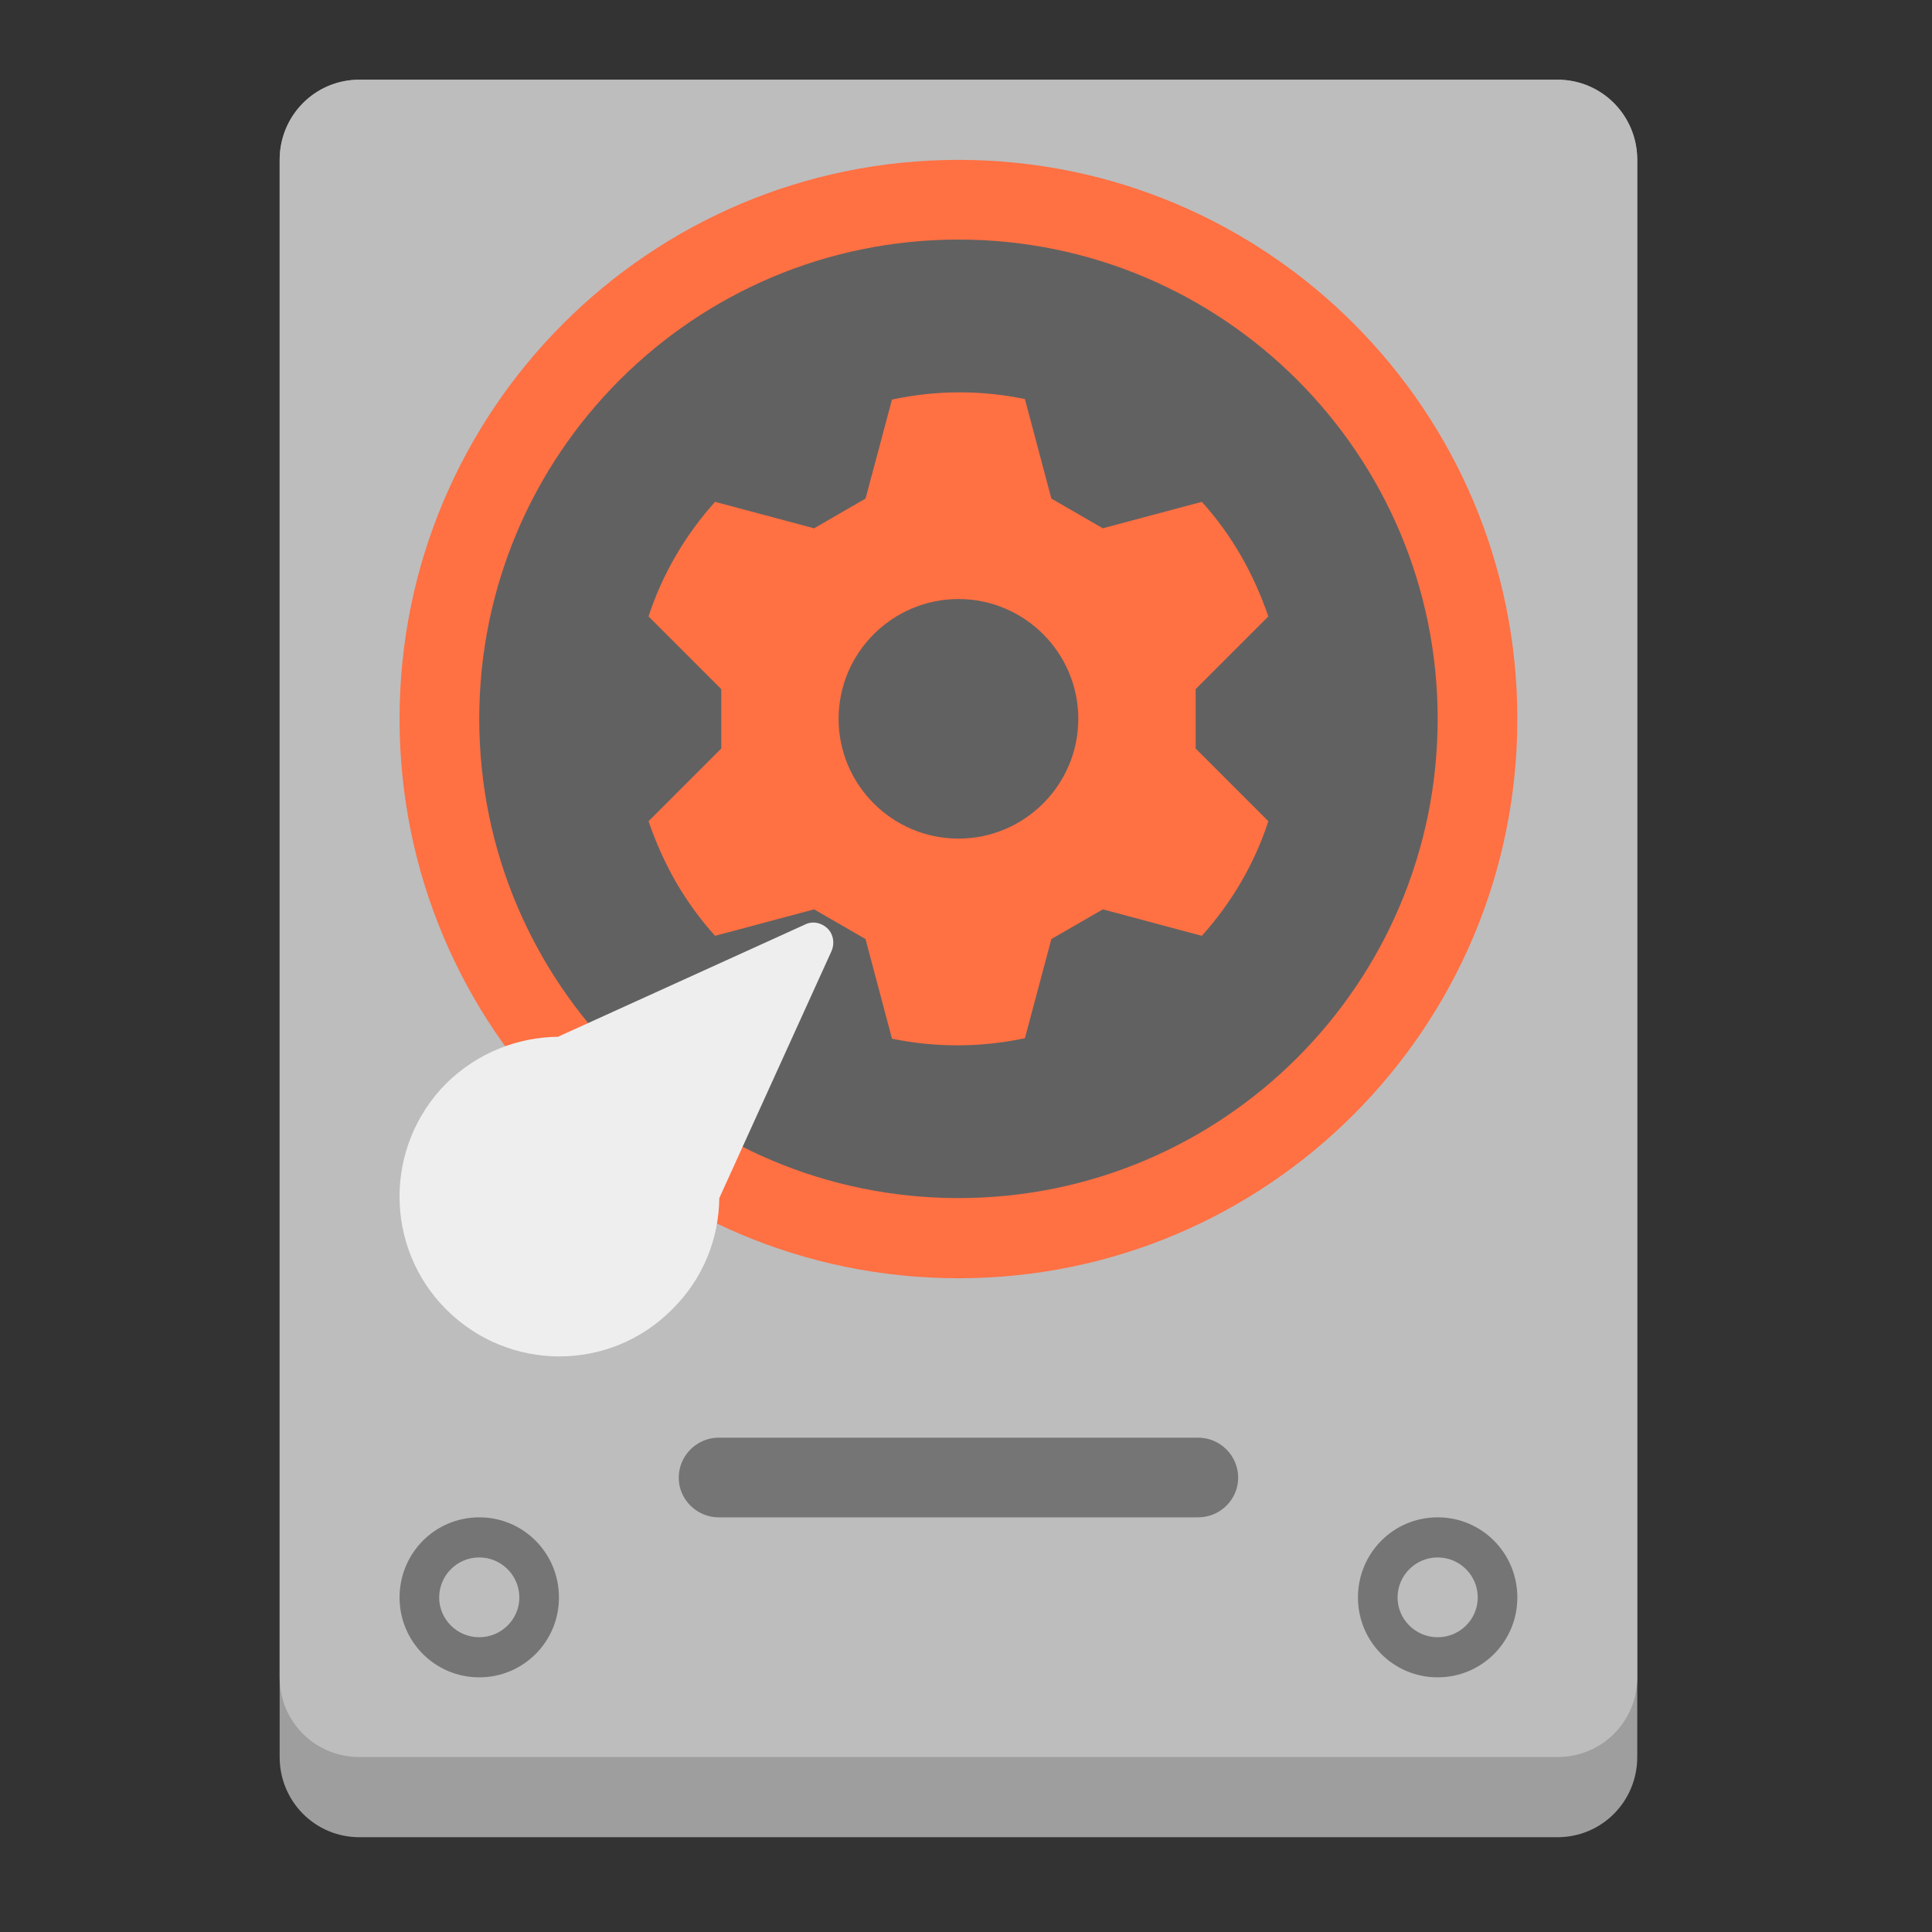 
<svg xmlns="http://www.w3.org/2000/svg" xmlns:xlink="http://www.w3.org/1999/xlink" width="16px" height="16px" viewBox="0 0 16 16" version="1.1">
<rect x="0" y="0" width="16" height="16" fill="#333333" stroke="none"/>
<g id="surface1">
<path style=" stroke:none;fill-rule:nonzero;fill:rgb(61.961%,61.961%,61.961%);fill-opacity:1;" d="M 2.977 0.66 L 12.898 0.66 C 13.266 0.66 13.559 0.957 13.559 1.324 L 13.559 14.551 C 13.559 14.918 13.266 15.215 12.898 15.215 L 2.977 15.215 C 2.609 15.215 2.316 14.918 2.316 14.551 L 2.316 1.324 C 2.316 0.957 2.609 0.66 2.977 0.66 Z M 2.977 0.66 "/>
<path style=" stroke:none;fill-rule:nonzero;fill:rgb(74.118%,74.118%,74.118%);fill-opacity:1;" d="M 2.977 0.66 L 12.898 0.66 C 13.266 0.66 13.559 0.957 13.559 1.324 L 13.559 13.891 C 13.559 14.258 13.266 14.551 12.898 14.551 L 2.977 14.551 C 2.609 14.551 2.316 14.258 2.316 13.891 L 2.316 1.324 C 2.316 0.957 2.609 0.66 2.977 0.66 Z M 2.977 0.66 "/>
<path style=" stroke:none;fill-rule:nonzero;fill:rgb(100%,43.922%,26.275%);fill-opacity:1;" d="M 7.938 1.324 C 10.496 1.324 12.566 3.398 12.566 5.953 C 12.566 8.512 10.496 10.586 7.938 10.586 C 5.379 10.586 3.309 8.512 3.309 5.953 C 3.309 3.398 5.379 1.324 7.938 1.324 Z M 7.938 1.324 "/>
<path style=" stroke:none;fill-rule:nonzero;fill:rgb(38.039%,38.039%,38.039%);fill-opacity:1;" d="M 7.938 1.984 C 10.129 1.984 11.906 3.762 11.906 5.953 C 11.906 8.145 10.129 9.922 7.938 9.922 C 5.746 9.922 3.969 8.145 3.969 5.953 C 3.969 3.762 5.746 1.984 7.938 1.984 Z M 7.938 1.984 "/>
<path style=" stroke:none;fill-rule:nonzero;fill:rgb(93.333%,93.333%,93.333%);fill-opacity:1;" d="M 6.855 7.691 C 6.805 7.641 6.73 7.625 6.668 7.656 L 4.621 8.586 C 4.285 8.59 3.953 8.719 3.695 8.973 C 3.18 9.492 3.18 10.328 3.695 10.844 C 4.215 11.363 5.051 11.363 5.566 10.844 C 5.824 10.59 5.953 10.258 5.957 9.922 L 6.887 7.875 C 6.914 7.812 6.902 7.738 6.855 7.691 Z M 6.855 7.691 "/>
<path style=" stroke:none;fill-rule:nonzero;fill:rgb(45.882%,45.882%,45.882%);fill-opacity:1;" d="M 3.969 12.566 C 4.336 12.566 4.629 12.863 4.629 13.23 C 4.629 13.594 4.336 13.891 3.969 13.891 C 3.602 13.891 3.309 13.594 3.309 13.23 C 3.309 12.863 3.602 12.566 3.969 12.566 Z M 3.969 12.566 "/>
<path style=" stroke:none;fill-rule:nonzero;fill:rgb(45.882%,45.882%,45.882%);fill-opacity:1;" d="M 11.906 12.566 C 12.273 12.566 12.566 12.863 12.566 13.23 C 12.566 13.594 12.273 13.891 11.906 13.891 C 11.539 13.891 11.246 13.594 11.246 13.23 C 11.246 12.863 11.539 12.566 11.906 12.566 Z M 11.906 12.566 "/>
<path style=" stroke:none;fill-rule:nonzero;fill:rgb(45.882%,45.882%,45.882%);fill-opacity:1;" d="M 5.953 11.906 L 9.922 11.906 C 10.105 11.906 10.254 12.055 10.254 12.238 C 10.254 12.418 10.105 12.566 9.922 12.566 L 5.953 12.566 C 5.77 12.566 5.621 12.418 5.621 12.238 C 5.621 12.055 5.77 11.906 5.953 11.906 Z M 5.953 11.906 "/>
<path style=" stroke:none;fill-rule:nonzero;fill:rgb(74.118%,74.118%,74.118%);fill-opacity:1;" d="M 3.969 12.898 C 4.152 12.898 4.301 13.047 4.301 13.23 C 4.301 13.41 4.152 13.559 3.969 13.559 C 3.785 13.559 3.637 13.41 3.637 13.23 C 3.637 13.047 3.785 12.898 3.969 12.898 Z M 3.969 12.898 "/>
<path style=" stroke:none;fill-rule:nonzero;fill:rgb(74.118%,74.118%,74.118%);fill-opacity:1;" d="M 11.906 12.898 C 12.09 12.898 12.238 13.047 12.238 13.23 C 12.238 13.41 12.09 13.559 11.906 13.559 C 11.723 13.559 11.574 13.41 11.574 13.23 C 11.574 13.047 11.723 12.898 11.906 12.898 Z M 11.906 12.898 "/>
<path style=" stroke:none;fill-rule:nonzero;fill:rgb(100%,43.922%,26.275%);fill-opacity:1;" d="M 5.922 4.156 C 5.672 4.434 5.484 4.758 5.371 5.105 L 5.973 5.707 L 5.973 6.199 L 5.371 6.801 C 5.43 6.973 5.504 7.141 5.598 7.305 C 5.691 7.465 5.801 7.617 5.922 7.75 L 6.742 7.531 L 7.168 7.777 L 7.387 8.602 C 7.746 8.676 8.121 8.676 8.488 8.598 L 8.707 7.777 L 9.133 7.531 L 9.953 7.75 C 10.203 7.473 10.391 7.148 10.504 6.801 L 9.902 6.199 L 9.902 5.707 L 10.504 5.105 C 10.445 4.934 10.371 4.766 10.277 4.602 C 10.184 4.441 10.074 4.289 9.953 4.156 L 9.133 4.375 L 8.707 4.129 L 8.488 3.305 C 8.129 3.23 7.754 3.23 7.387 3.309 L 7.168 4.129 L 6.742 4.375 Z M 5.922 4.156 "/>
<path style=" stroke:none;fill-rule:nonzero;fill:rgb(38.039%,38.039%,38.039%);fill-opacity:1;" d="M 7.938 4.961 C 8.484 4.961 8.93 5.406 8.93 5.953 C 8.93 6.5 8.484 6.945 7.938 6.945 C 7.391 6.945 6.945 6.5 6.945 5.953 C 6.945 5.406 7.391 4.961 7.938 4.961 Z M 7.938 4.961 "/>
</g>
</svg>
